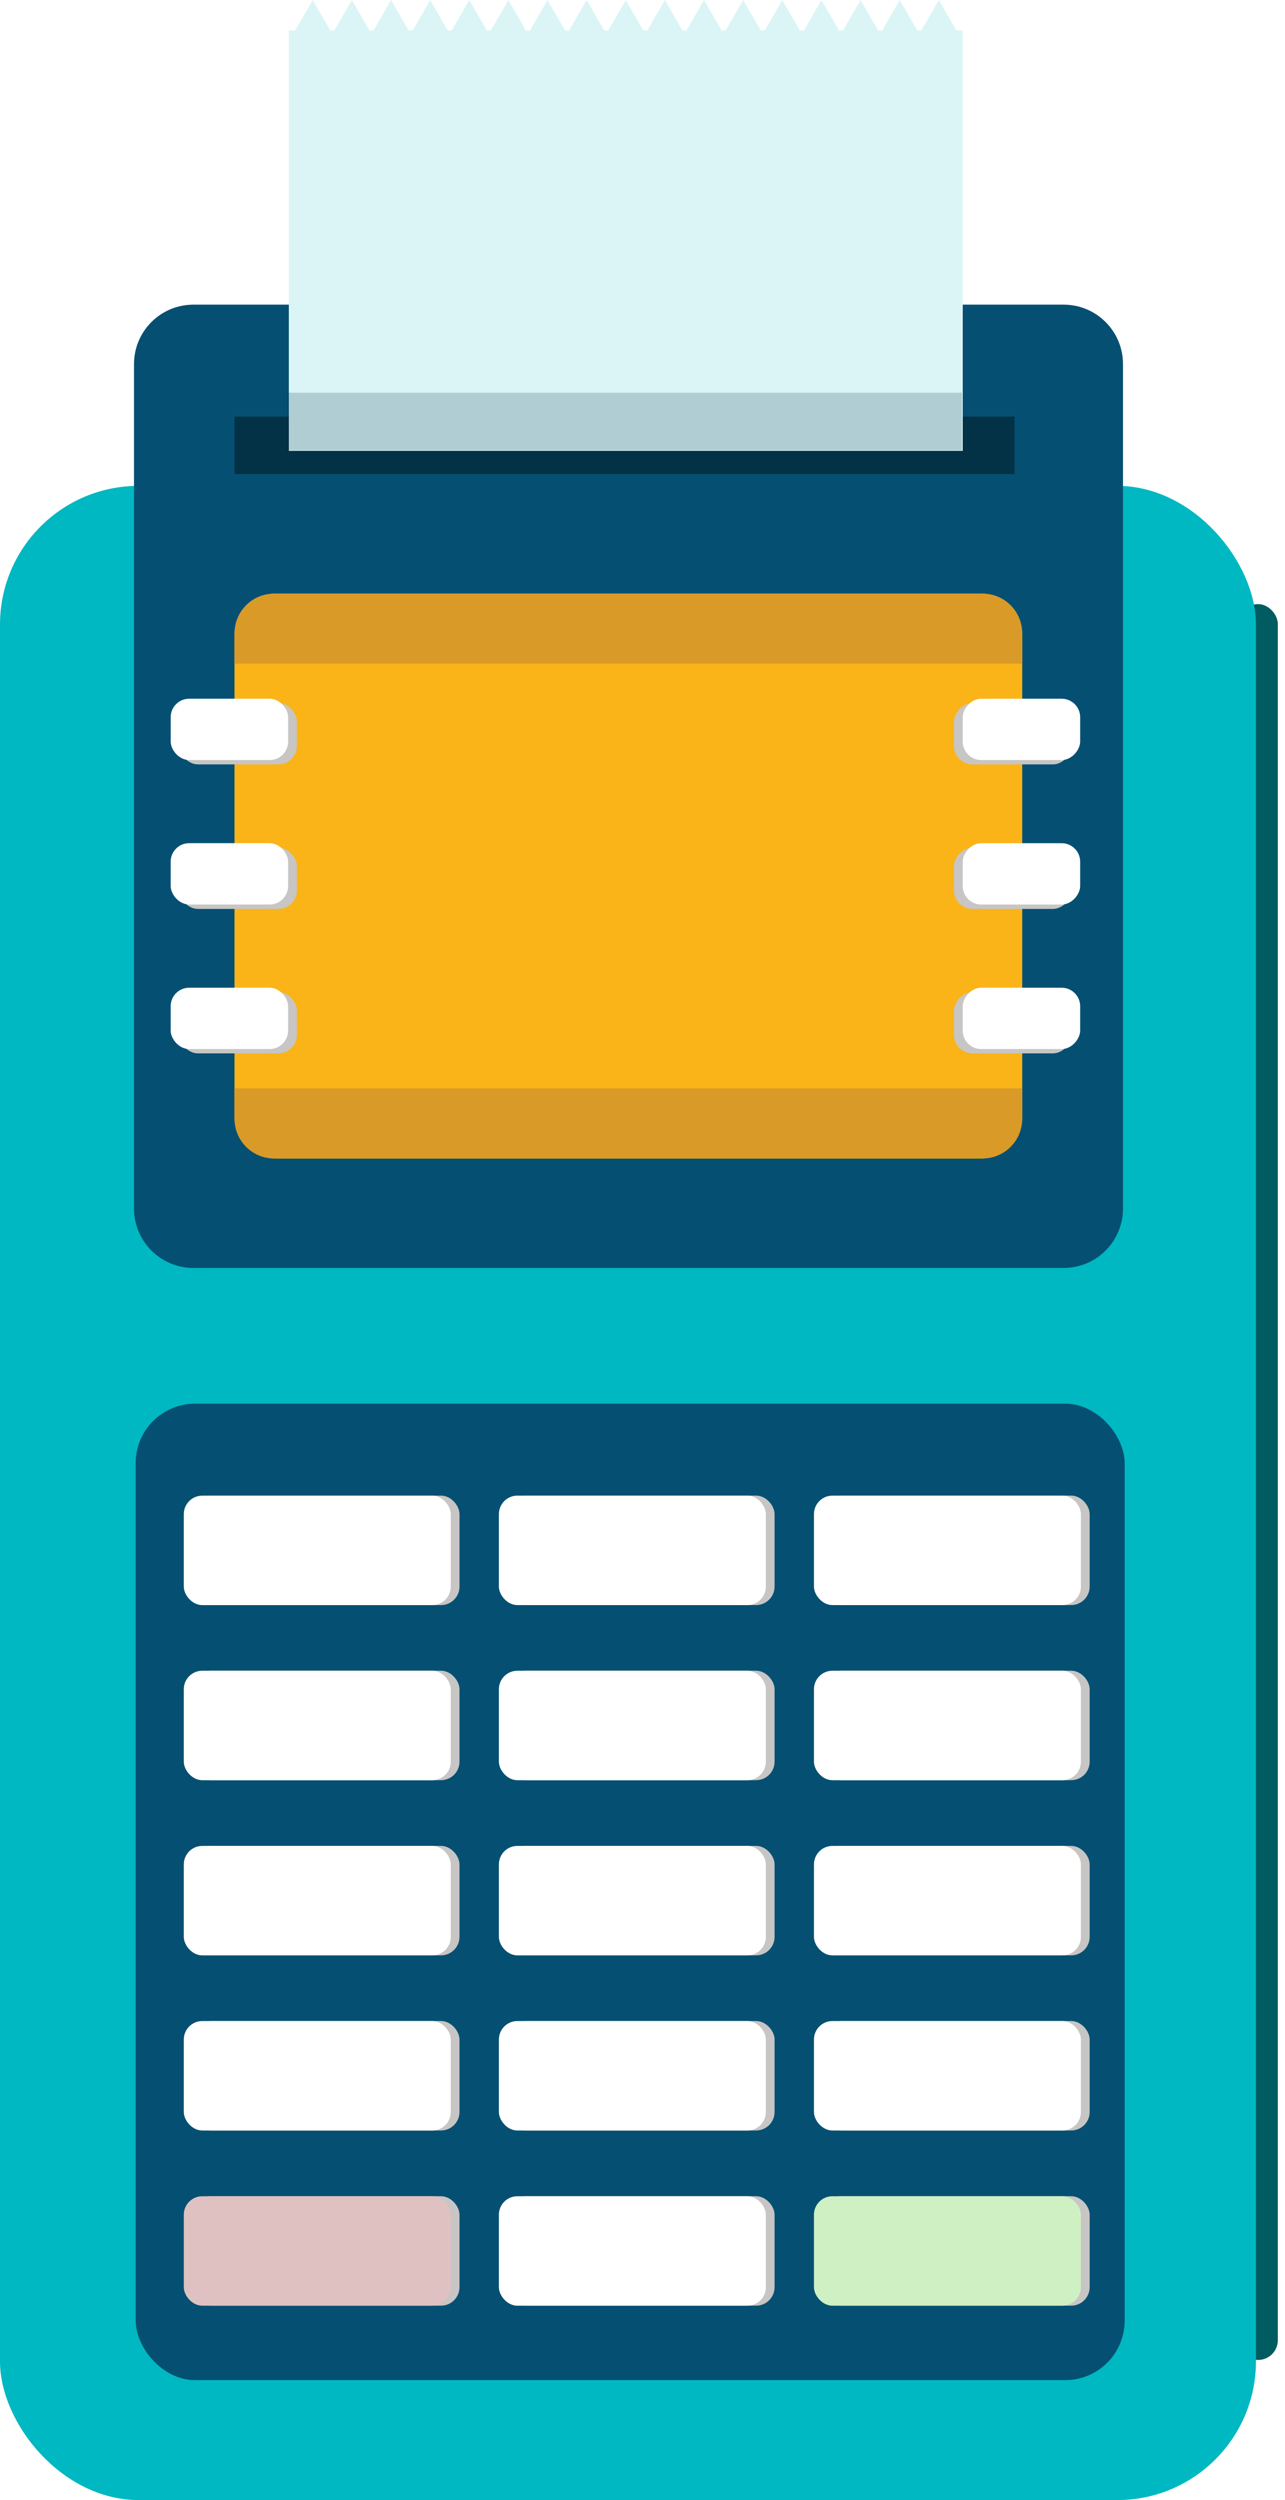 <?xml version="1.0" encoding="utf-8"?>
<svg width="54" height="105" viewBox="0 0 54 105" fill="none" xmlns="http://www.w3.org/2000/svg">
<rect x="52.043" y="25.372" width="1.655" height="73.744" rx="0.828" fill="#005C61"/>
<rect y="20.406" width="52.779" height="84.594" rx="5.823" fill="#00B8C2"/>
<rect x="12.137" y="18.567" width="28.32" height="0.736" rx="0.333" fill="#7E7E7E" fill-opacity="0.5"/>
<g filter="url(#filter0_d)">
<rect x="5.701" y="58.105" width="41.561" height="41.01" rx="2.496" fill="#055072"/>
<rect x="8.092" y="61.967" width="11.218" height="4.597" rx="0.776" fill="#C8C5C5"/>
<rect x="21.332" y="61.966" width="11.218" height="4.597" rx="0.776" fill="#C8C5C5"/>
<rect x="34.573" y="61.966" width="11.218" height="4.597" rx="0.776" fill="#C8C5C5"/>
<rect x="8.091" y="69.321" width="11.218" height="4.597" rx="0.776" fill="#C8C5C5"/>
<rect x="21.332" y="69.321" width="11.218" height="4.597" rx="0.776" fill="#C8C5C5"/>
<rect x="34.573" y="69.321" width="11.218" height="4.597" rx="0.776" fill="#C8C5C5"/>
<rect x="8.091" y="76.678" width="11.218" height="4.597" rx="0.776" fill="#C8C5C5"/>
<rect x="21.332" y="76.678" width="11.218" height="4.597" rx="0.776" fill="#C8C5C5"/>
<rect x="34.573" y="76.678" width="11.218" height="4.597" rx="0.776" fill="#C8C5C5"/>
<rect x="8.091" y="84.033" width="11.218" height="4.597" rx="0.776" fill="#C8C5C5"/>
<rect x="21.332" y="84.033" width="11.218" height="4.597" rx="0.776" fill="#C8C5C5"/>
<rect x="34.573" y="84.033" width="11.218" height="4.597" rx="0.776" fill="#C8C5C5"/>
<rect x="8.091" y="91.391" width="11.218" height="4.597" rx="0.776" fill="#C8C5C5"/>
<rect x="21.332" y="91.391" width="11.218" height="4.597" rx="0.776" fill="#C8C5C5"/>
<rect x="34.573" y="91.391" width="11.218" height="4.597" rx="0.776" fill="#C8C5C5"/>
<rect x="7.724" y="61.968" width="11.218" height="4.597" rx="0.776" fill="white"/>
<rect x="20.965" y="61.967" width="11.218" height="4.597" rx="0.776" fill="white"/>
<rect x="34.205" y="61.967" width="11.218" height="4.597" rx="0.776" fill="white"/>
<rect x="7.724" y="69.322" width="11.218" height="4.597" rx="0.776" fill="white"/>
<rect x="20.965" y="69.322" width="11.218" height="4.597" rx="0.776" fill="white"/>
<rect x="34.205" y="69.322" width="11.218" height="4.597" rx="0.776" fill="white"/>
<rect x="7.724" y="76.679" width="11.218" height="4.597" rx="0.776" fill="white"/>
<rect x="20.965" y="76.679" width="11.218" height="4.597" rx="0.776" fill="white"/>
<rect x="34.205" y="76.679" width="11.218" height="4.597" rx="0.776" fill="white"/>
<rect x="7.724" y="84.034" width="11.218" height="4.597" rx="0.776" fill="white"/>
<rect x="20.965" y="84.034" width="11.218" height="4.597" rx="0.776" fill="white"/>
<rect x="34.205" y="84.034" width="11.218" height="4.597" rx="0.776" fill="white"/>
<rect x="7.724" y="91.392" width="11.218" height="4.597" rx="0.776" fill="#E0C1C1"/>
<rect x="20.965" y="91.392" width="11.218" height="4.597" rx="0.776" fill="white"/>
<rect x="34.205" y="91.392" width="11.218" height="4.597" rx="0.776" fill="#CFF0C3"/>
<path d="M5.631 14.443C5.631 13.064 6.749 11.947 8.127 11.947H44.697C46.075 11.947 47.192 13.064 47.192 14.443V49.909C47.192 51.287 46.075 52.405 44.697 52.405H8.127C6.749 52.405 5.631 51.287 5.631 49.909V14.443Z" fill="#055072"/>
<path d="M9.855 25.834C9.855 24.868 10.639 24.084 11.605 24.084H41.207C42.173 24.084 42.957 24.868 42.957 25.834V46.057C42.957 47.024 42.173 47.807 41.207 47.807H11.605C10.639 47.807 9.855 47.024 9.855 46.057V25.834Z" fill="#FAB417"/>
<path d="M9.855 27.026V25.747C9.855 24.828 10.6 24.084 11.518 24.084H41.293C42.212 24.084 42.956 24.828 42.956 25.747V27.026L9.855 27.026Z" fill="#DA9A28"/>
<path d="M9.855 44.864V46.143C9.855 47.062 10.6 47.807 11.518 47.807H41.293C42.212 47.807 42.956 47.062 42.956 46.143V44.864H9.855Z" fill="#DA9A28"/>
<rect width="4.935" height="2.575" rx="0.776" transform="matrix(-1 0 0 1 45.025 28.681)" fill="#C8C5C5"/>
<rect width="4.935" height="2.575" rx="0.776" transform="matrix(-1 0 0 1 45.025 34.751)" fill="#C8C5C5"/>
<rect width="4.935" height="2.575" rx="0.776" transform="matrix(-1 0 0 1 45.025 40.818)" fill="#C8C5C5"/>
<rect width="4.935" height="2.575" rx="0.776" transform="matrix(-1 0 0 1 45.392 28.498)" fill="white"/>
<rect width="4.935" height="2.575" rx="0.776" transform="matrix(-1 0 0 1 45.392 34.566)" fill="white"/>
<rect width="4.935" height="2.575" rx="0.776" transform="matrix(-1 0 0 1 45.392 40.636)" fill="white"/>
<rect x="7.54" y="28.68" width="4.935" height="2.575" rx="0.776" fill="#C8C5C5"/>
<rect x="7.54" y="34.751" width="4.935" height="2.575" rx="0.776" fill="#C8C5C5"/>
<rect x="7.54" y="40.818" width="4.935" height="2.575" rx="0.776" fill="#C8C5C5"/>
<rect x="7.173" y="28.498" width="4.935" height="2.575" rx="0.776" fill="white"/>
<rect x="7.172" y="34.565" width="4.935" height="2.575" rx="0.776" fill="white"/>
<rect x="7.172" y="40.636" width="4.935" height="2.575" rx="0.776" fill="white"/>
</g>
<rect width="32.782" height="2.413" transform="matrix(1 0 0 -1 9.855 19.91)" fill="#033146"/>
<path fill-rule="evenodd" clip-rule="evenodd" d="M13.142 0L13.881 1.281H14.048L14.787 0L15.527 1.281H15.693L16.432 0L17.172 1.281H17.337L18.076 0L18.816 1.281H18.981L19.72 0L20.46 1.281H20.625L21.365 0L22.104 1.281H22.27L23.009 0L23.749 1.281H23.914L24.653 0L25.392 1.281H25.558L26.298 0L27.037 1.281H27.202L27.942 0L28.681 1.281H28.846L29.586 0L30.325 1.281H30.491L31.231 0L31.97 1.281H32.136L32.875 0L33.615 1.281H33.78L34.52 0L35.259 1.281H35.424L36.163 0L36.903 1.281H37.069L37.808 0L38.547 1.281H38.713L39.453 0L40.192 1.281H40.458V18.935H12.137V1.281H12.402L13.142 0Z" fill="#DBF5F6"/>
<rect opacity="0.2" x="12.067" y="16.493" width="28.358" height="2.413" fill="#033146"/>
<defs>
<filter id="filter0_d" x="5.631" y="11.947" width="41.631" height="88.016" filterUnits="userSpaceOnUse" color-interpolation-filters="sRGB">
<feFlood flood-opacity="0" result="BackgroundImageFix"/>
<feColorMatrix in="SourceAlpha" type="matrix" values="0 0 0 0 0 0 0 0 0 0 0 0 0 0 0 0 0 0 127 0"/>
<feOffset dy="0.848"/>
<feColorMatrix type="matrix" values="0 0 0 0 0.176 0 0 0 0 0.325 0 0 0 0 0.306 0 0 0 0.29 0"/>
<feBlend mode="normal" in2="BackgroundImageFix" result="effect1_dropShadow"/>
<feBlend mode="normal" in="SourceGraphic" in2="effect1_dropShadow" result="shape"/>
</filter>
</defs>
</svg>
